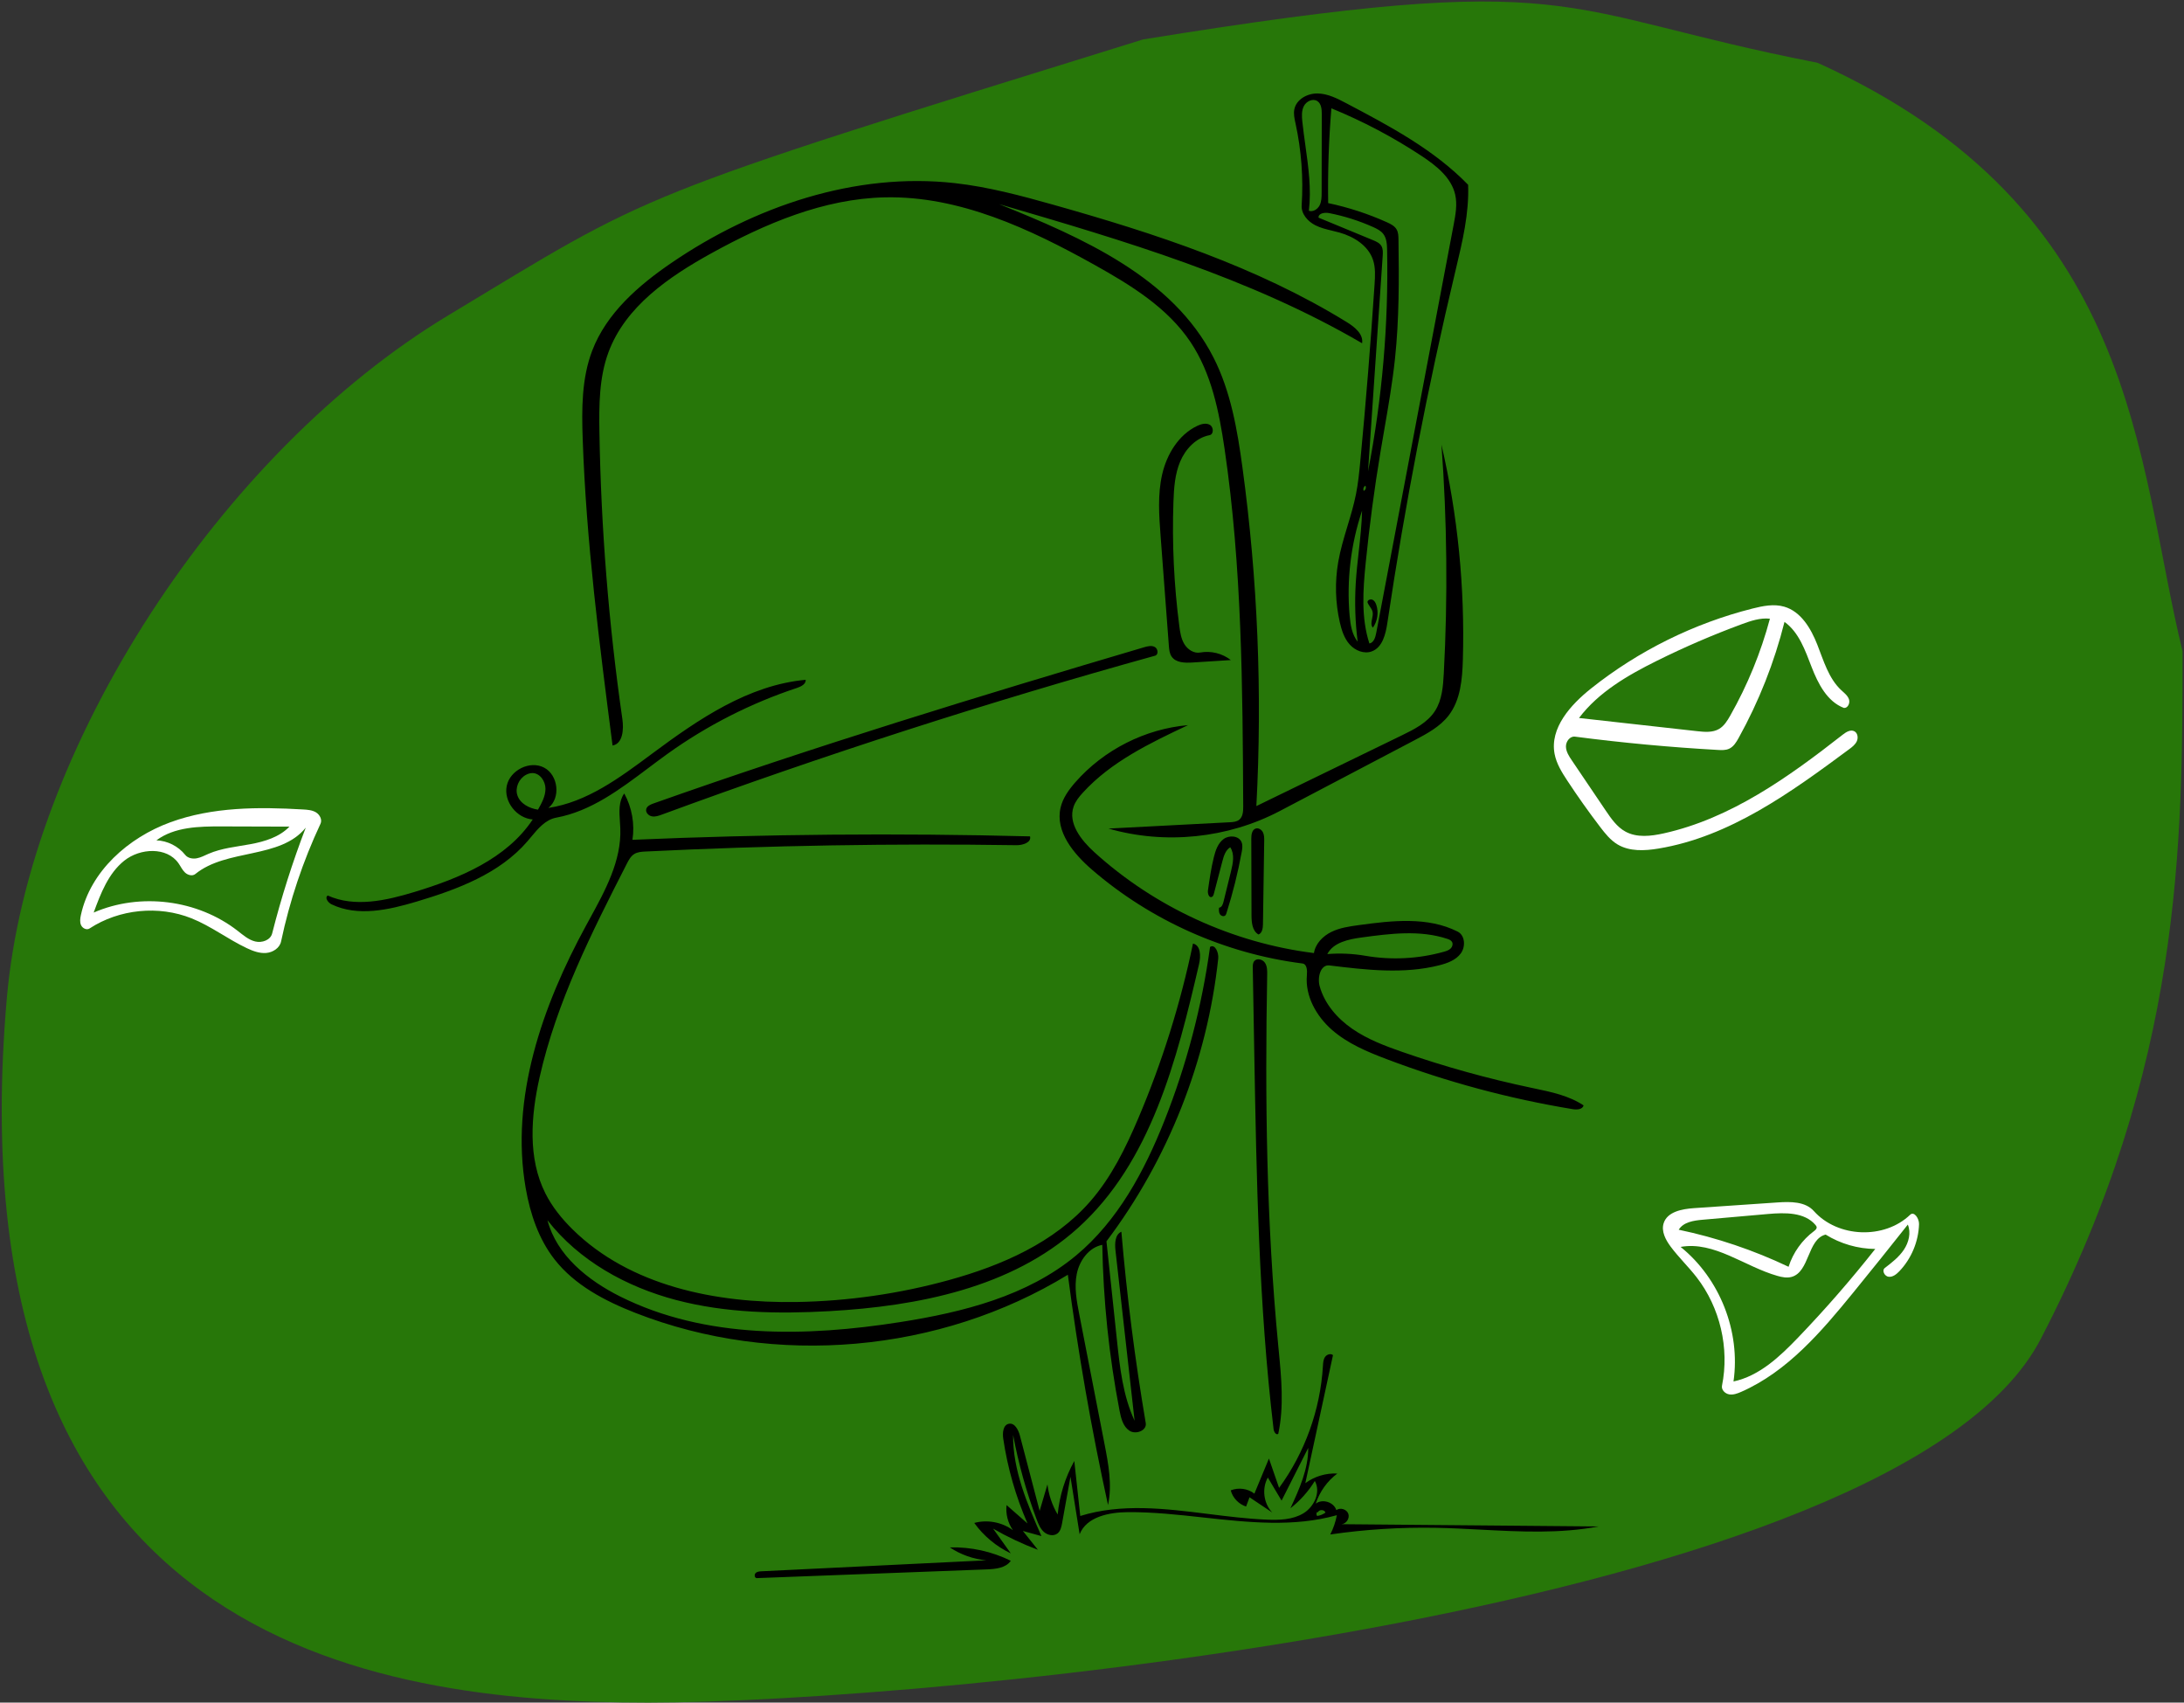 <svg width="748" height="583" viewBox="0 0 748 583" fill="none" xmlns="http://www.w3.org/2000/svg">
<rect x="0" y="0" width="748" height="583" fill="#333333" stroke="none"/>
<path fill-rule="evenodd" clip-rule="evenodd" d="M747.5 223.001C747.5 288.5 747.5 365 698.926 458.501C650.351 552.001 318.311 583.001 222 583.001C125.689 583.001 -16.787 561.5 2.338 341.813C9.829 255.764 75.5 155 153.5 108C224.127 65.443 214 68.5 391.5 13.501C543 -11 530.398 3.5 622.5 21.5C732.898 71.499 731.5 157.5 747.5 223.001Z" fill="#277709"/>
<path fill-rule="evenodd" clip-rule="evenodd" d="M445.808 70.312C446.42 60.946 445.713 51.495 443.717 42.323L443.674 42.128L443.674 42.127C443.335 40.577 442.987 38.981 443.299 37.429C443.99 33.997 447.802 31.931 451.302 32.003C454.803 32.075 458.046 33.746 461.143 35.378C475.999 43.204 491.123 51.227 502.819 63.274C503.186 73.027 500.888 82.651 498.619 92.152L498.405 93.046C488.933 132.757 481.176 172.877 475.164 213.257C474.588 217.127 473.495 221.693 469.825 223.048C467.191 224.021 464.129 222.778 462.259 220.685C460.388 218.593 459.494 215.814 458.87 213.077C457.331 206.325 457.146 199.266 458.328 192.443C459.052 188.269 460.274 184.21 461.497 180.15L461.497 180.15L461.497 180.15L461.497 180.149L461.498 180.149L461.498 180.149L461.498 180.149L461.498 180.148C462.596 176.504 463.694 172.858 464.431 169.129C465.168 165.399 465.54 161.607 465.9 157.822C467.817 137.695 469.444 117.541 470.778 97.367C470.967 94.516 471.139 91.576 470.205 88.875C468.544 84.073 463.706 81.037 458.818 79.646C457.976 79.406 457.12 79.202 456.265 78.998C454.274 78.523 452.284 78.049 450.467 77.123C447.87 75.8 445.618 73.221 445.808 70.312ZM454.885 69.543C461.793 71 468.544 73.202 474.984 76.096C476.281 76.679 477.644 77.361 478.345 78.598C478.917 79.609 478.95 80.825 478.967 81.986C479.169 95.621 479.212 109.293 477.768 122.853C476.904 130.973 475.509 139.022 474.114 147.07C473.673 149.618 473.232 152.165 472.807 154.715C470.706 167.331 469.015 180.015 467.737 192.741C466.81 201.975 466.132 211.519 469.004 220.343C470.478 220.074 471.045 218.299 471.324 216.827L497.868 76.92C498.511 73.53 499.153 70.025 498.395 66.659C497.069 60.766 491.838 56.669 486.795 53.344C477.087 46.943 466.753 41.492 455.988 37.093C455.093 47.883 454.725 58.717 454.885 69.543ZM468.535 161.428C473.395 136.477 475.59 111.008 475.072 85.594C475.033 83.674 474.93 81.612 473.756 80.093C472.896 78.979 471.581 78.327 470.297 77.752C465.476 75.593 460.407 73.985 455.221 72.972C453.72 72.679 451.514 72.997 451.58 74.525L470.218 82.227C471.311 82.678 472.475 83.189 473.093 84.198C473.699 85.187 473.64 86.43 473.561 87.588L468.535 161.428ZM451.191 34.625C449.655 33.606 447.435 34.656 446.579 36.289C445.723 37.922 445.853 39.876 446.047 41.71C446.332 44.399 446.707 47.09 447.081 49.782C448.121 57.249 449.161 64.719 448.277 72.171C449.687 72.655 451.26 71.662 451.944 70.337C452.628 69.013 452.646 67.458 452.648 65.968L452.695 39.096C452.698 37.453 452.56 35.532 451.191 34.625ZM464.992 219.737C464.145 213.096 463.924 206.376 464.33 199.694C464.548 196.121 464.944 192.56 465.341 189.001L465.341 189C465.865 184.292 466.389 179.586 466.499 174.853C462.628 186.375 461.166 198.7 462.235 210.807C462.513 213.956 463.028 217.259 464.992 219.737ZM467.122 168.047C467.745 167.768 468.006 166.893 467.639 166.318C467.007 166.63 466.738 167.513 467.09 168.124L467.122 168.047ZM360.86 70.14C395.695 79.962 430.528 91.345 461.334 110.343C464.008 111.992 467.003 114.434 466.504 117.535C428.079 95.088 384.881 82.385 342.17 69.89C370.738 81.396 401.648 94.974 415.613 122.424C421.523 134.039 423.767 147.133 425.526 160.046C430.755 198.438 432.354 237.325 430.293 276.017L480.091 251.813C484.378 249.73 488.877 247.463 491.466 243.46C493.889 239.713 494.246 235.038 494.485 230.582C495.883 204.488 495.615 178.305 493.683 152.245C499.258 176.335 501.729 201.142 501.017 225.858C500.824 232.551 500.24 239.686 496.154 244.99C493.186 248.844 488.741 251.221 484.434 253.483L438.291 277.724C420.466 287.088 398.999 289.283 379.647 283.719L421.176 281.557C422.306 281.498 423.516 281.41 424.402 280.707C425.698 279.679 425.8 277.782 425.791 276.127C425.585 235.221 425.366 194.152 419.402 153.683C417.523 140.932 414.922 127.872 407.761 117.156C399.874 105.354 387.305 97.634 374.908 90.72C352.671 78.319 328.544 67.028 303.089 67.577C282.075 68.03 262.067 76.562 243.661 86.712C229.047 94.77 214.154 105.01 208.38 120.667C205.19 129.316 205.142 138.766 205.296 147.983C205.843 180.855 208.471 213.691 213.157 246.231C213.667 249.775 213.319 254.647 209.796 255.283C205.289 220.39 200.777 185.435 199.566 150.274C199.215 140.079 199.19 129.588 202.832 120.059C207.74 107.217 218.702 97.692 230.063 89.949C258.391 70.642 292.929 58.887 326.997 62.704C338.495 63.992 349.724 67 360.86 70.14ZM382.541 458.886C383.539 468.302 384.592 477.919 388.594 486.501L382.044 428.197C381.774 425.797 381.854 422.742 384.062 421.764C385.93 443.709 388.715 465.576 392.408 487.289C392.846 489.867 388.974 491.34 386.8 489.888C384.625 488.436 383.93 485.609 383.435 483.041C379.832 464.331 377.85 445.308 377.521 426.257C372.933 427.161 369.716 431.608 368.788 436.191C367.86 440.774 368.755 445.507 369.648 450.096L378.28 494.415C379.625 501.325 380.971 508.465 379.486 515.346C373.776 489.276 369.185 462.96 365.731 436.496C321.917 463.288 265.462 468.27 217.633 449.566C207.187 445.481 196.813 440.067 189.913 431.224C184.478 424.258 181.578 415.609 180.058 406.904C174.662 375.992 185.72 344.46 200.729 316.901C201.12 316.184 201.515 315.464 201.911 314.741C207.282 304.945 212.878 294.737 212.45 283.656C212.422 282.924 212.371 282.178 212.319 281.427C212.081 277.977 211.836 274.429 213.801 271.695C216.436 276.489 217.439 282.16 216.609 287.567C261.968 285.615 307.394 285.222 352.78 286.389C353.31 288.475 350.286 289.445 348.134 289.412C305.779 288.781 263.404 289.502 221.095 291.576C219.755 291.641 218.348 291.728 217.212 292.442C216.017 293.192 215.321 294.509 214.679 295.766C202.671 319.26 190.624 343.098 184.82 368.837C181.835 382.073 180.692 396.56 186.809 408.672C189.13 413.266 192.412 417.324 196.077 420.939C215.751 440.345 245.212 446.294 272.843 445.83C290.478 445.534 308.074 442.999 325.075 438.305C343.099 433.329 361.074 425.486 373.377 411.405C380.601 403.136 385.512 393.123 389.812 383.019C398.023 363.728 404.321 343.623 408.584 323.095C411.253 323.657 411.29 327.431 410.674 330.088C403.054 362.964 394.196 398.007 369.096 420.565C346.426 440.939 314.481 447.258 284.049 448.962C266.47 449.947 248.614 449.639 231.588 445.158C214.561 440.677 198.303 431.712 187.494 417.814C190.647 429.835 201.326 438.414 212.444 443.966C241.636 458.542 276.107 457.772 308.34 452.705C329.812 449.33 351.851 443.79 368.561 429.89C382.844 418.009 391.947 401.041 398.799 383.771C406.383 364.656 411.644 344.62 414.429 324.244C416.164 323.148 417.449 326.213 417.229 328.253C413.473 363.174 400.094 397.01 378.953 425.056L382.541 458.886ZM362.24 518.6C360.377 515.455 359.178 511.919 358.743 508.29L356.067 517.358L349.314 491.601C348.79 489.603 347.515 487.103 345.494 487.532C343.53 487.95 343.309 490.645 343.602 492.632C345.073 502.624 347.879 512.419 351.922 521.674L344.74 515.372C344.391 518.372 345.18 521.491 346.915 523.964C343.175 521.208 338.157 520.269 333.673 521.485C336.877 525.937 341.227 529.557 346.188 531.899L340.119 523.428C345.024 526.26 350.164 528.686 355.467 530.674L350.325 524.226L356.679 525.987C351.817 514.928 346.865 503.445 346.982 491.365C348.822 501.192 351.516 510.86 355.023 520.223C355.618 521.81 356.278 523.451 357.544 524.577C358.81 525.702 360.868 526.127 362.194 525.072C363.225 524.253 363.526 522.84 363.76 521.543L366.622 505.674L369.765 525.354C372.148 519.335 379.898 517.826 386.372 517.786C394.921 517.733 403.533 518.674 412.123 519.614H412.123H412.124H412.124H412.124H412.124H412.125H412.125H412.125C427.611 521.307 443.024 522.992 457.861 518.828C457.426 521.121 456.663 523.353 455.605 525.434C467.577 523.692 479.692 522.927 491.789 523.15C496.897 523.244 502.021 523.513 507.145 523.782H507.146H507.146H507.147H507.147H507.148H507.148H507.149H507.149C520.695 524.493 534.242 525.204 547.515 522.688L459.425 521.914C461.08 521.818 462.347 519.895 461.784 518.336C461.22 516.778 459.015 516.111 457.682 517.096C456.815 514.341 452.921 513.117 450.634 514.879C451.96 510.791 454.582 507.135 458.028 504.567C454.138 504.359 450.188 505.549 447.062 507.873L456.537 464.021C455.736 463.332 454.4 463.795 453.808 464.671C453.222 465.537 453.157 466.64 453.095 467.685L453.093 467.718C452.206 482.692 446.925 497.379 438.075 509.49L434.6 499.435L429.619 511.446C427.362 509.697 424.16 509.256 421.514 510.329C422.189 512.897 424.244 515.057 426.774 515.862L427.953 512.703L435.734 517.915C432.76 514.799 432.116 509.7 434.221 505.942L438.93 513.84L448.057 495.789C448.108 503.036 445.002 509.887 441.957 516.465C445.266 513.873 448.111 510.689 450.316 507.11C452.444 510.879 450.12 515.932 446.418 518.176C442.717 520.419 438.139 520.541 433.815 520.358C427.217 520.079 420.569 519.251 413.929 518.423L413.928 518.423C399.017 516.564 384.146 514.71 369.981 519.101L367.939 500.267C364.818 505.906 362.866 512.187 362.24 518.6ZM451.114 519.103C450.794 518.72 450.796 518.106 451.118 517.726L451.376 517.823C451.808 516.788 453.628 516.873 453.962 517.944C453.123 518.549 452.137 518.95 451.114 519.103ZM499.24 319.002C488.981 313.816 476.772 315.216 465.384 316.777C462.166 317.218 458.885 317.68 455.97 319.113C453.055 320.546 450.517 323.141 450.014 326.35C422.201 322.877 395.547 310.635 374.791 291.798C370.286 287.71 365.689 281.889 367.715 276.152C368.352 274.349 369.591 272.828 370.88 271.415C380.557 260.805 393.899 254.424 406.888 248.299C392.167 249.59 378.042 256.75 368.299 267.861C366.066 270.407 364.007 273.252 363.238 276.55C361.34 284.694 367.665 292.334 373.996 297.798C394.195 315.231 419.602 326.553 446.072 329.915C447.659 330.116 447.741 332.348 447.596 333.942C446.951 341.03 450.815 347.947 456.17 352.635C461.525 357.323 468.232 360.138 474.888 362.659C495.5 370.467 516.891 376.217 538.64 379.796C540.076 380.033 542.05 379.921 542.353 378.497C537.334 375.176 531.293 373.911 525.387 372.675L525.365 372.67L525.299 372.656L524.809 372.554L524.431 372.474C509.455 369.322 494.681 365.216 480.226 360.189C474.296 358.127 468.352 355.875 463.182 352.314C458.011 348.752 453.62 343.722 451.967 337.665C451.15 334.674 452.258 330.21 455.335 330.586C467.866 332.118 480.74 333.631 492.975 330.523C495.744 329.82 498.631 328.759 500.318 326.454C502.006 324.149 501.79 320.29 499.24 319.002ZM467.634 327.282C463.333 326.542 458.939 326.343 454.588 326.693C456.702 322.678 461.866 321.621 466.362 321.009C476.134 319.678 486.311 318.38 495.675 321.478C496.293 321.683 496.953 321.944 497.288 322.503C497.728 323.239 497.407 324.241 496.781 324.828C496.155 325.414 495.302 325.68 494.476 325.911C485.777 328.342 476.536 328.814 467.634 327.282ZM325.302 529.858C332.5 529.657 339.742 531.248 346.193 534.448C344.468 536.927 341.003 537.274 337.986 537.388L259.136 540.381C258.413 540.291 258.277 539.175 258.789 538.657C259.301 538.139 260.101 538.073 260.829 538.037L337.801 534.283C333.354 533.875 329.015 532.339 325.302 529.858ZM173.558 269.084C172.434 274.458 176.98 280.191 182.455 280.598C173.502 294.09 157.375 300.749 141.88 305.449C132.209 308.383 121.481 310.792 112.262 306.652C111.117 307.351 112.338 309.073 113.546 309.655C122.518 313.978 133.155 311.569 142.698 308.721C156.694 304.545 171.12 299.146 180.643 288.073C181.033 287.62 181.421 287.153 181.812 286.683L181.812 286.683L181.813 286.682L181.813 286.682C184.264 283.736 186.82 280.664 190.505 279.982C202.37 277.788 212.252 270.357 222.016 263.014L222.017 263.013L222.018 263.013L222.018 263.013L222.019 263.012C224.233 261.347 226.441 259.687 228.664 258.093C242.184 248.403 257.179 240.776 272.972 235.555C274.366 235.094 276.063 234.238 275.939 232.774C256.358 234.571 239.244 246.248 223.462 257.977L222.936 258.368C212.211 266.341 201.003 274.673 187.806 276.649C192.117 273.249 191.207 265.393 186.344 262.846C181.48 260.299 174.681 263.71 173.558 269.084ZM177.212 272.368C176.331 269.761 177.69 266.66 180.104 265.34C180.789 264.965 181.556 264.715 182.337 264.715C184.915 264.712 186.797 267.469 186.814 270.047C186.831 272.625 185.524 275.003 184.254 277.246C181.283 276.791 178.173 275.216 177.212 272.368ZM470.203 214.926C469.473 214.114 469.698 213.019 469.93 211.885C470.094 211.084 470.262 210.263 470.101 209.509C469.961 208.854 469.579 208.297 469.196 207.738C468.857 207.243 468.518 206.747 468.343 206.181C468.383 205.433 469.383 205.05 470.065 205.36C470.747 205.67 471.128 206.402 471.366 207.112C472.235 209.704 471.789 212.7 470.203 214.926ZM404.197 158.052C406.021 153.727 409.638 149.891 414.25 149.013C415.742 148.729 415.696 146.268 414.388 145.495C413.08 144.722 411.401 145.179 410.029 145.832C403.64 148.873 399.606 155.567 398.025 162.465C396.445 169.362 396.968 176.545 397.499 183.601L400.324 221.108C400.42 222.383 400.537 223.722 401.247 224.786C402.693 226.952 405.795 227.02 408.395 226.855L421.553 226.019C418.628 223.728 414.703 222.763 411.05 223.438C408.916 223.832 406.773 222.424 405.643 220.573C404.512 218.721 404.181 216.504 403.901 214.353C402.067 200.277 401.394 186.05 401.891 171.863C402.056 167.172 402.372 162.378 404.197 158.052ZM437.793 490.971C437.046 491.513 436.297 490.278 436.188 489.361C431.103 446.619 430.336 403.495 429.575 360.457L429.062 331.444C429.047 330.617 429.059 329.712 429.59 329.079C430.504 327.989 432.428 328.488 433.226 329.666C434.025 330.843 434.026 332.369 434 333.791C433.216 376.142 433.731 418.576 437.786 460.739C437.835 461.252 437.885 461.765 437.935 462.279C438.864 471.857 439.808 481.579 437.793 490.971ZM395.518 221.547C394.405 220.935 393.031 221.281 391.812 221.642C335.44 238.315 279.196 255.506 223.782 275.128C222.744 275.495 221.558 276.024 221.32 277.099C221.068 278.237 222.139 279.324 223.285 279.535C224.431 279.745 225.591 279.336 226.684 278.933C282.219 258.504 338.59 240.347 395.608 224.523C396.832 224.183 396.632 222.159 395.518 221.547Z" fill="black"/>
<path fill-rule="evenodd" clip-rule="evenodd" d="M596.366 476.587C595.054 477.163 593.633 477.7 592.22 477.457C590.807 477.214 589.486 475.888 589.769 474.483C592.364 461.636 589.106 447.724 581.078 437.364C578.264 433.733 574.915 430.538 572.173 426.853C570.445 424.531 568.909 421.61 569.785 418.852C571.031 414.926 576.052 413.972 580.161 413.692C589.714 413.041 599.266 412.39 608.818 411.738C613.22 411.438 618.289 411.394 621.227 414.685C629.406 423.846 645.347 424.461 654.208 415.958C655.579 414.642 657.306 417.261 657.251 419.161C657.08 425.134 654.618 431.013 650.483 435.325C649.507 436.343 648.259 437.34 646.857 437.194C645.455 437.048 644.42 435.034 645.538 434.176C647.937 432.333 650.38 430.445 652.061 427.931C653.743 425.417 654.559 422.121 653.412 419.323C647.241 427.129 641.012 434.888 634.724 442.6C623.822 455.972 612.162 469.649 596.366 476.587ZM613.596 437.24C612.027 437.674 610.353 437.341 608.786 436.898C597.512 433.712 587.125 424.903 575.592 426.965C589.039 437.795 596.179 455.955 593.709 473.044C602.57 471.146 609.566 464.532 615.842 457.995C625.13 448.321 633.95 438.196 642.259 427.668C636.287 427.619 630.337 425.896 625.262 422.746C618.993 424.298 619.821 435.519 613.596 437.24ZM621.784 419.453C618.049 415.05 611.337 415.186 605.585 415.691C598.084 416.35 590.582 417.009 583.08 417.668C580.034 417.935 576.536 418.47 574.948 421.083C587.932 423.801 600.591 428.07 612.569 433.771C614.11 428.932 617.198 424.599 621.269 421.563C621.726 421.221 622.25 420.783 622.19 420.215C622.158 419.924 621.973 419.676 621.784 419.453V419.453Z" fill="white"/>
<path fill-rule="evenodd" clip-rule="evenodd" d="M631.529 242.416C625.807 240.241 622.694 234.159 620.481 228.452C618.267 222.746 616.148 216.516 611.174 212.949C607.697 226.797 602.406 240.187 595.481 252.672C594.666 254.142 593.734 255.687 592.205 256.385C591.019 256.927 589.657 256.868 588.354 256.795C571.996 255.874 555.67 254.356 539.423 252.242C537.694 252.018 536.285 253.903 536.321 255.646C536.357 257.389 537.369 258.942 538.346 260.387C542.21 266.103 546.073 271.82 549.937 277.537C551.806 280.303 553.787 283.172 556.719 284.768C560.638 286.9 565.439 286.331 569.795 285.365C592.772 280.268 612.567 266.091 631.099 251.582C632.263 250.67 633.803 249.712 635.109 250.406C636.248 251.012 636.477 252.643 635.94 253.816C635.403 254.989 634.325 255.806 633.289 256.574C613.374 271.327 592.446 286.524 567.995 290.565C563.263 291.348 558.096 291.616 553.986 289.145C551.558 287.686 549.749 285.41 548.03 283.158C544.1 278.009 540.352 272.722 536.793 267.311C534.923 264.467 533.069 261.498 532.433 258.154C530.751 249.3 537.888 241.346 544.942 235.736C561.157 222.839 580.143 213.444 600.232 208.375C603.788 207.478 607.558 206.718 611.081 207.738C616.799 209.392 620.218 215.177 622.4 220.716C624.581 226.254 626.283 232.311 630.644 236.363C631.639 237.288 632.804 238.155 633.249 239.439C633.693 240.724 632.884 242.521 631.529 242.416M592.59 245.043C598.506 234.617 603.085 223.434 606.18 211.853C602.865 211.489 599.584 212.608 596.456 213.764C586.575 217.412 576.89 221.59 567.455 226.274C557.488 231.222 547.513 236.981 540.798 245.854C554.289 247.36 567.78 248.865 581.27 250.37C583.811 250.654 586.557 250.897 588.763 249.606C590.497 248.59 591.598 246.79 592.59 245.043V245.043Z" fill="white"/>
<path fill-rule="evenodd" clip-rule="evenodd" d="M65.608 314.457C54.309 309.938 40.844 311.278 30.657 317.935C29.671 318.58 28.253 317.861 27.764 316.789C27.276 315.717 27.459 314.47 27.709 313.318C30.962 298.319 43.923 286.841 58.337 281.567C72.751 276.293 88.517 276.278 103.839 277.179C105.36 277.269 106.949 277.388 108.245 278.186C109.542 278.985 110.415 280.692 109.768 282.071C103.741 294.929 99.201 308.484 96.267 322.378C95.791 324.631 93.461 326.126 91.166 326.314C88.871 326.501 86.622 325.653 84.539 324.671C78.048 321.61 72.272 317.122 65.608 314.457ZM66.9 299.28C65.893 300.098 64.319 299.666 63.371 298.779C62.424 297.893 61.884 296.666 61.139 295.604C57.144 289.905 47.976 290.378 42.541 294.726C37.107 299.074 34.477 305.945 32.083 312.48C48.026 305.555 67.663 308.04 81.378 318.718C83.251 320.176 85.109 321.819 87.415 322.38C89.721 322.942 92.625 321.933 93.21 319.633C96.33 307.344 100.175 295.24 104.718 283.403C96.001 294.239 77.694 290.51 66.9 299.28ZM63.431 292.731C64.326 293.856 65.952 294.155 67.367 293.901C68.782 293.647 70.067 292.942 71.386 292.369C75.925 290.396 80.953 289.956 85.82 289.053C90.686 288.151 95.706 286.624 99.132 283.052C91.402 283.029 83.672 283.005 75.942 282.982C68.174 282.959 59.803 283.123 53.562 287.749C57.361 287.888 61.063 289.757 63.431 292.731Z" fill="white"/>
<path fill-rule="evenodd" clip-rule="evenodd" d="M428.627 313.421C428.609 306.622 428.591 299.822 428.573 293.023C428.567 291.071 428.562 289.118 428.557 287.165C428.553 285.819 428.779 284.134 430.059 283.715C431.027 283.399 432.092 284.094 432.545 285.007C432.997 285.919 432.992 286.982 432.977 288C432.835 297.489 432.694 306.977 432.553 316.465C432.533 317.83 432.304 319.509 431.026 319.988C428.895 318.781 428.634 315.87 428.627 313.421H428.627Z" fill="black"/>
<path fill-rule="evenodd" clip-rule="evenodd" d="M415.053 307.128C414.069 307.56 413.561 305.938 413.713 304.874C414.258 301.067 414.803 297.252 415.73 293.519C416.306 291.195 417.137 288.749 419.056 287.318C420.976 285.887 424.272 286.137 425.211 288.34C425.666 289.406 425.477 290.625 425.268 291.766C423.976 298.83 422.235 305.811 420.06 312.654C419.968 312.945 419.867 313.248 419.647 313.458C419.112 313.971 418.146 313.626 417.776 312.984C417.405 312.342 417.453 311.551 417.512 310.812C418.396 310.747 418.808 309.708 419.02 308.847C419.887 305.334 420.754 301.82 421.621 298.306C422.295 295.572 422.91 292.458 421.341 290.12C419.729 291.113 419.123 293.121 418.643 294.953C417.678 298.638 416.712 302.323 415.747 306.008C415.631 306.448 415.47 306.945 415.053 307.128L415.053 307.128Z" fill="black"/>
</svg>
